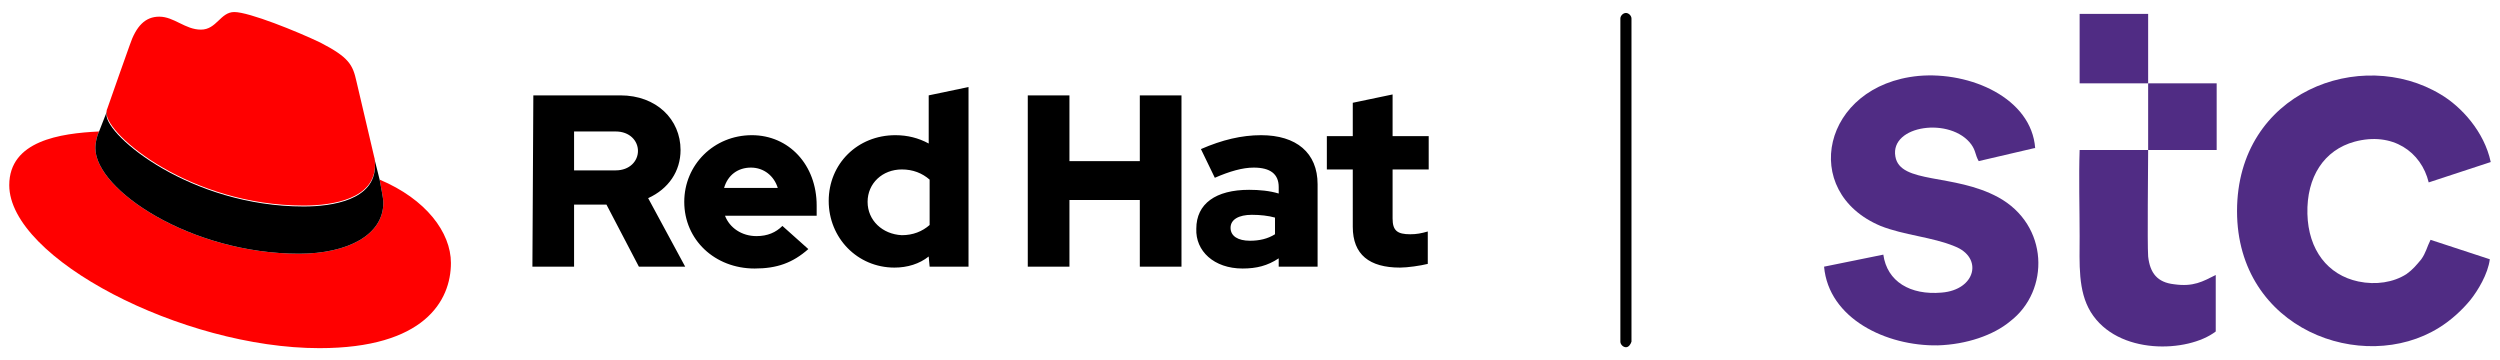 <?xml version="1.0" encoding="utf-8"?>
<!-- Generator: Adobe Illustrator 26.0.1, SVG Export Plug-In . SVG Version: 6.00 Build 0)  -->
<svg version="1.1" id="Capa_1" xmlns="http://www.w3.org/2000/svg" xmlns:xlink="http://www.w3.org/1999/xlink" x="0px" y="0px"
	 viewBox="0 0 270 38.9" style="enable-background:new 0 0 270 38.9;" xml:space="preserve">
<style type="text/css">
	.st0{fill-rule:evenodd;clip-rule:evenodd;fill:#502C84;}
	.st1{fill:#FF0000;}
</style>
<g>
	<path class="st0" d="M262.5,25.9c-0.4,0.8-0.5,1.4-1,2.1c-0.5,0.6-0.9,1.1-1.6,1.6c-1.4,0.9-3.3,1.2-5.2,0.8
		c-3.3-0.7-5.4-3.4-5.5-7.3c-0.1-4,1.8-6.9,5.1-7.8c4.1-1.1,7.2,1.1,8,4.4l6.7-2.2c-0.7-3.3-3.2-6-5.4-7.3c-8.6-5.2-22-0.3-22,12.6
		c0,12.8,13.6,17.7,21.8,12.6c1.3-0.8,2.5-1.9,3.4-3c0.8-1,1.9-2.8,2.1-4.4L262.5,25.9z"/>
	<path class="st0" d="M215.8,21.3c-4.8-2.6-10.6-1.4-11.1-4.4c-0.6-3.4,6-4.3,8.2-1.3c0.5,0.7,0.4,1.1,0.8,1.8l6-1.4h0.1
		c-0.4-5.4-7-8.3-12.6-7.8c-10.4,1-12.9,12.5-4.1,16.2c2.5,1,5.6,1.2,8,2.2c3.1,1.2,2.3,4.7-1.4,5c-3.4,0.3-5.9-1.2-6.3-4.1
		l-6.4,1.3c0.5,5.6,6.7,8.6,12.3,8.5c3.1-0.1,6-1.1,7.8-2.6C221.4,31.4,221.3,24.3,215.8,21.3z"/>
	<path class="st0" d="M234.8,30.7c-1.8-0.2-2.6-1.2-2.8-3c-0.1-1.6,0-9.4,0-11.5h-7.4c-0.1,3,0,6.3,0,9.3s-0.2,5.9,1.2,8.2
		c2.9,4.7,10.5,4.4,13.5,2.1v-6.1C237.9,30.4,236.9,31,234.8,30.7z"/>
	<rect x="224.6" y="1.5" class="st0" width="7.4" height="7.5"/>
	<rect x="232" y="9" class="st0" width="7.4" height="7.2"/>
</g>
<path d="M175.6,37.5c-0.3,0-0.6-0.3-0.6-0.6V2c0-0.3,0.3-0.6,0.6-0.6s0.6,0.3,0.6,0.6v34.9C176.1,37.2,175.9,37.5,175.6,37.5
	L175.6,37.5z"/>
<g>
	<path class="st1" d="M32.8,22.2c3.1,0,7.7-0.7,7.7-4.4c0-0.3,0-0.6-0.1-0.9l-1.9-8.1c-0.4-1.8-0.8-2.6-3.9-4.2
		c-2.5-1.2-7.7-3.3-9.3-3.3c-1.5,0-1.9,1.9-3.6,1.9c-1.7,0-2.9-1.4-4.5-1.4c-1.5,0-2.5,1-3.2,3.1c0,0-2.1,5.9-2.4,6.8
		c-0.1,0.2-0.1,0.4-0.1,0.5C11.5,14.6,20.6,22.2,32.8,22.2 M41,19.4c0.4,2.1,0.4,2.3,0.4,2.5c0,3.5-3.9,5.5-9.1,5.5
		c-11.7,0-22-6.9-22-11.4c0-0.7,0.2-1.4,0.4-1.8c-4.2,0.2-9.7,1-9.7,5.8c0,7.9,18.7,17.6,33.5,17.6c11.3,0,14.2-5.1,14.2-9.2
		C48.7,25.1,46,21.5,41,19.4"/>
	<path d="M41,19.4c0.4,2.1,0.4,2.3,0.4,2.5c0,3.5-3.9,5.5-9.1,5.5c-11.7,0-22-6.9-22-11.4c0-0.7,0.2-1.4,0.4-1.8l0.9-2.3
		c-0.1,0.2-0.1,0.4-0.1,0.5c0,2.3,9.1,9.9,21.3,9.9c3.1,0,7.7-0.7,7.7-4.4c0-0.3,0-0.6-0.1-0.9L41,19.4z"/>
	<path d="M146.1,24.5c0,3,1.8,4.4,5.1,4.4c0.8,0,2.2-0.2,3-0.4v-3.5c-0.7,0.2-1.2,0.3-1.9,0.3c-1.4,0-1.9-0.4-1.9-1.7v-5.3h3.9v-3.6
		h-3.9v-4.5l-4.3,0.9v3.6h-2.8v3.6h2.8L146.1,24.5L146.1,24.5z M132.9,24.6c0-0.9,0.9-1.4,2.3-1.4c0.9,0,1.8,0.1,2.5,0.3v1.8
		c-0.8,0.5-1.7,0.7-2.7,0.7C133.7,26,132.9,25.5,132.9,24.6 M134.2,29c1.5,0,2.7-0.3,3.9-1.1v0.9h4.2v-8.9c0-3.4-2.3-5.3-6.1-5.3
		c-2.1,0-4.2,0.5-6.5,1.5l1.5,3.1c1.6-0.7,3-1.1,4.2-1.1c1.8,0,2.7,0.7,2.7,2.1v0.7c-1-0.3-2.1-0.4-3.2-0.4c-3.6,0-5.7,1.5-5.7,4.2
		C129.1,27.1,131.1,29,134.2,29 M111,28.8h4.5v-7.2h7.6v7.2h4.5V10.3h-4.5v7.1h-7.6v-7.1H111V28.8z M93.7,21.8c0-2,1.6-3.5,3.7-3.5
		c1.2,0,2.2,0.4,3,1.1v4.9c-0.8,0.7-1.8,1.1-3,1.1C95.3,25.3,93.7,23.8,93.7,21.8 M100.4,28.8h4.2V9.4l-4.3,0.9v5.2
		c-1.1-0.6-2.3-0.9-3.6-0.9c-4.1,0-7.2,3.1-7.2,7.1s3.1,7.2,7.1,7.2c1.4,0,2.7-0.4,3.7-1.2L100.4,28.8L100.4,28.8z M81.1,18.1
		c1.4,0,2.5,0.9,2.9,2.2h-5.8C78.6,18.9,79.7,18.1,81.1,18.1 M73.9,21.8c0,4.1,3.3,7.2,7.6,7.2c2.4,0,4.1-0.6,5.8-2.1l-2.8-2.5
		c-0.7,0.7-1.6,1.1-2.8,1.1c-1.6,0-2.9-0.9-3.4-2.2h9.9v-1.1c0-4.4-3-7.6-7-7.6C77.1,14.6,73.9,17.8,73.9,21.8 M66.5,14.2
		c1.5,0,2.4,1,2.4,2.1s-0.9,2.1-2.4,2.1H62v-4.2H66.5z M57.5,28.8H62v-6.7h3.5l3.5,6.7H74L70,21.4c2.2-1,3.5-2.9,3.5-5.2
		c0-3.3-2.6-5.9-6.5-5.9h-9.4L57.5,28.8L57.5,28.8z"/>
</g>
</svg>
